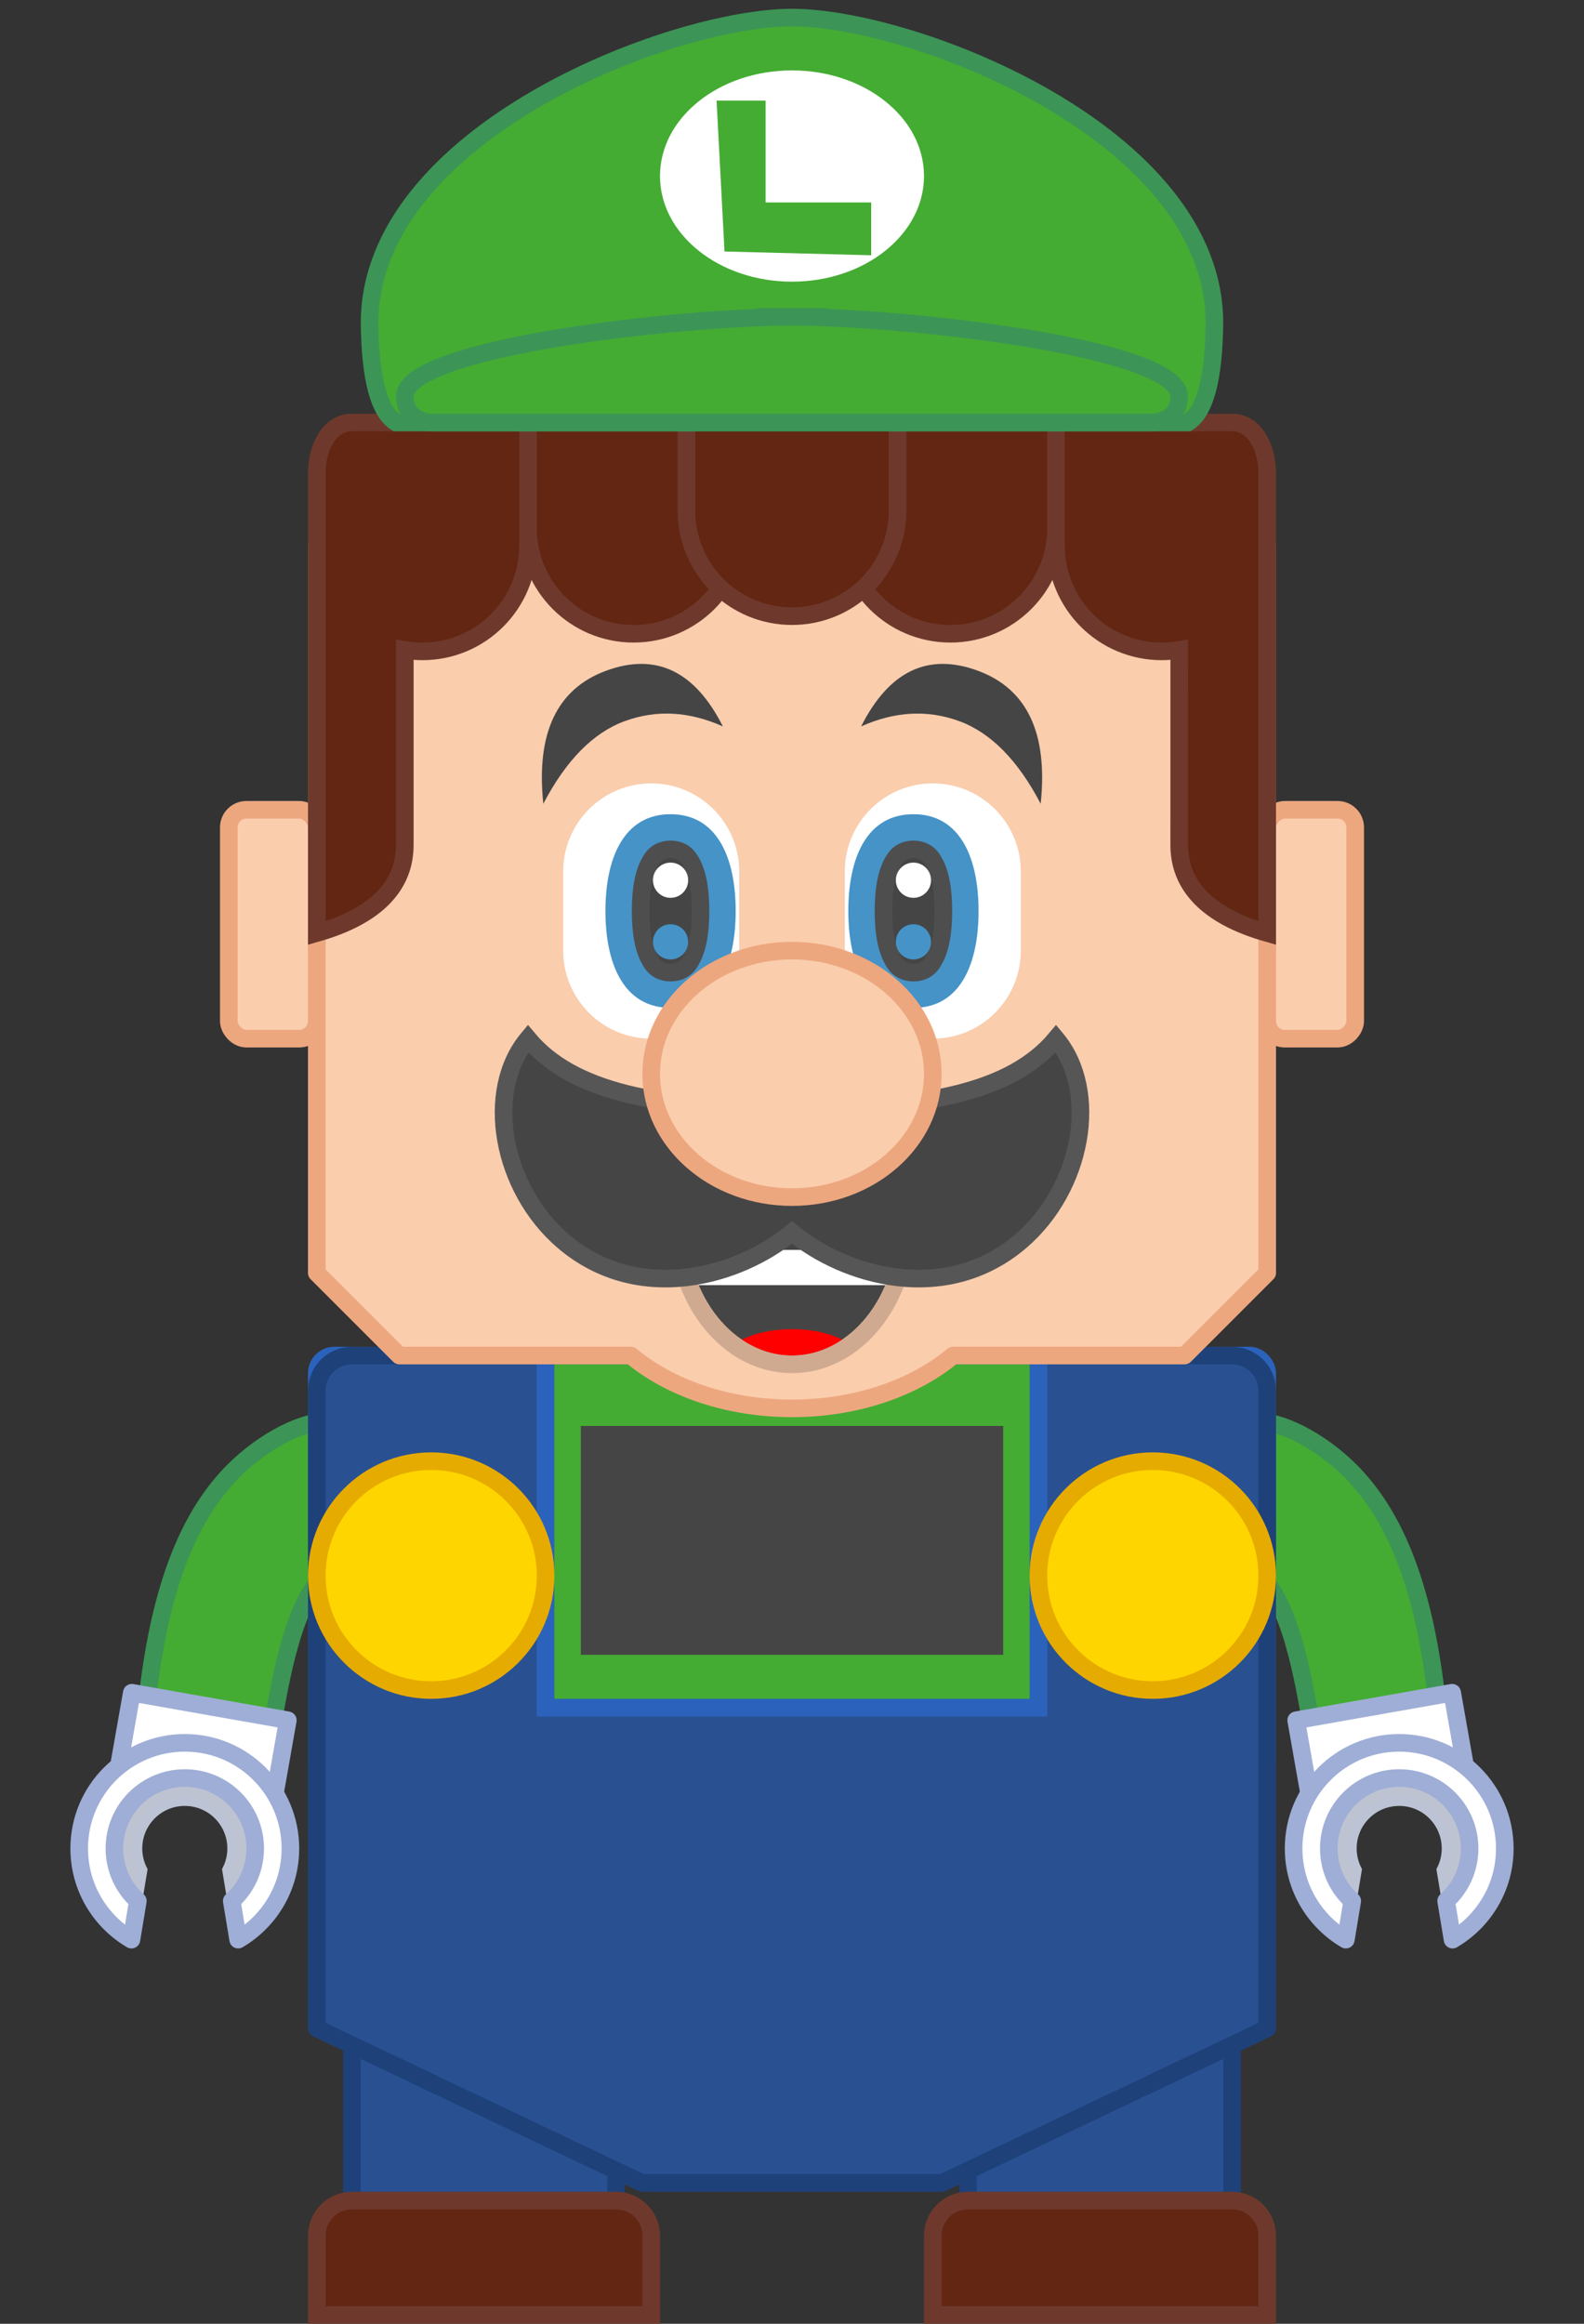 <?xml version="1.0" encoding="UTF-8"?>
<svg width="90px" height="132px" viewBox="0 0 90 132" version="1.1" xmlns="http://www.w3.org/2000/svg" xmlns:xlink="http://www.w3.org/1999/xlink">
    <rect x="0" y="0" width="90" height="132" fill="#333333" stroke="none"/>
    <!-- Generator: Sketch 64 (93537) - https://sketch.com -->
    <title>legoluigi-illustration</title>
    <desc>Created with Sketch.</desc>
    <g id="legoluigi-illustration" stroke="none" stroke-width="1" fill="none" fill-rule="evenodd">
        <g id="legoluigi" transform="translate(4, 0)">
            <rect id="Rectangle" stroke="#1E417A" stroke-width="1" fill="#295192" stroke-linejoin="round" x="16" y="116" width="15" height="9"></rect>
            <rect id="Rectangle" stroke="#1E417A" stroke-width="1" fill="#295192" stroke-linejoin="round" transform="translate(58.5, 120.5) scale(-1, 1) translate(-58.5, -120.5) " x="51" y="116" width="15" height="9"></rect>
            <path d="M16,125 L31,125 C32.105,125 33,125.895 33,127 L33,131.5 L14,131.5 L14,127 C14,125.895 14.895,125 16,125 Z" id="Rectangle-Copy-3" stroke="#6E392C" stroke-width="1" fill="#622612"></path>
            <path d="M51,125 L66,125 C67.105,125 68,125.895 68,127 L68,131.5 L49,131.5 L49,127 C49,125.895 49.895,125 51,125 Z" id="Rectangle-Copy-4" stroke="#6E392C" stroke-width="1" fill="#622612"></path>
            <g id="arm-R" stroke-width="1" transform="translate(0.5, 80.774)">
                <path d="M13.903,0 C12.531,0 10.121,1.268 8.396,3.172 C6.031,5.782 4.527,9.781 3.855,15.877 L10.938,17.338 C11.27,15.989 11.903,10.591 13.903,8.726 L13.903,0 Z" id="Path-8" stroke="#3C9556" fill="#44AC32"></path>
                <rect id="Rectangle" stroke="#9FAED6" fill="#FFFFFF" stroke-linejoin="round" transform="translate(6.987, 18.624) rotate(10) translate(-6.987, -18.624) " x="2.487" y="16.124" width="9" height="5"></rect>
                <path d="M6,20.226 C8.209,20.226 10,22.017 10,24.226 C10,25.41 9.486,26.474 8.668,27.206 L8.374,25.441 C8.561,25.077 8.667,24.664 8.667,24.226 C8.667,22.753 7.473,21.559 6,21.559 C4.527,21.559 3.333,22.753 3.333,24.226 C3.333,24.664 3.439,25.077 3.626,25.441 L3.333,27.207 C2.515,26.475 2,25.41 2,24.226 C2,22.017 3.791,20.226 6,20.226 Z" id="Combined-Shape" stroke="#BCC3D5" stroke-width="0.5" fill="#BEC3D2"></path>
                <path d="M6,18.226 C9.314,18.226 12,20.912 12,24.226 C12,26.434 10.808,28.363 9.032,29.405 L8.668,27.206 C9.486,26.474 10,25.41 10,24.226 C10,22.017 8.209,20.226 6,20.226 C3.791,20.226 2,22.017 2,24.226 C2,25.41 2.515,26.475 3.333,27.207 L2.968,29.405 C1.192,28.363 0,26.434 0,24.226 C0,20.912 2.686,18.226 6,18.226 Z" id="Combined-Shape" stroke="#9FAED6" fill="#FFFFFF" stroke-linejoin="round"></path>
            </g>
            <rect id="ear.-R" stroke="#EDA77F" stroke-width="1" fill="#FACDAD" stroke-linejoin="round" x="9" y="46" width="5" height="13" rx="1"></rect>
            <g id="arm-L" stroke-width="1" transform="translate(67.597, 80.774)">
                <path d="M10.048,-3.55271368e-15 C8.676,-3.55271368e-15 6.267,1.268 4.542,3.172 C2.176,5.782 0.672,9.781 -8.8817842e-16,15.877 L7.083,17.338 C7.415,15.989 8.048,10.591 10.048,8.726 L10.048,-3.55271368e-15 Z" id="Path-8" stroke="#3C9556" fill="#44AC32" transform="translate(5.024, 8.669) scale(-1, 1) translate(-5.024, -8.669) "></path>
                <rect id="Rectangle" stroke="#9FAED6" fill="#FFFFFF" stroke-linejoin="round" transform="translate(6.916, 18.624) scale(-1, 1) rotate(10) translate(-6.916, -18.624) " x="2.416" y="16.124" width="9" height="5"></rect>
                <path d="M7.903,20.226 C10.112,20.226 11.903,22.017 11.903,24.226 C11.903,25.41 11.389,26.474 10.571,27.206 L10.277,25.441 C10.464,25.077 10.57,24.664 10.57,24.226 C10.57,22.753 9.376,21.559 7.903,21.559 C6.43,21.559 5.236,22.753 5.236,24.226 C5.236,24.664 5.342,25.077 5.529,25.441 L5.236,27.207 C4.418,26.475 3.903,25.41 3.903,24.226 C3.903,22.017 5.694,20.226 7.903,20.226 Z" id="Combined-Shape" stroke="#BCC3D5" stroke-width="0.5" fill="#BEC3D2" transform="translate(7.903, 23.717) scale(-1, 1) translate(-7.903, -23.717) "></path>
                <path d="M7.903,18.226 C11.217,18.226 13.903,20.912 13.903,24.226 C13.903,26.434 12.711,28.363 10.935,29.405 L10.571,27.206 C11.389,26.474 11.903,25.41 11.903,24.226 C11.903,22.017 10.112,20.226 7.903,20.226 C5.694,20.226 3.903,22.017 3.903,24.226 C3.903,25.41 4.418,26.475 5.236,27.207 L4.871,29.405 C3.095,28.363 1.903,26.434 1.903,24.226 C1.903,20.912 4.589,18.226 7.903,18.226 Z" id="Combined-Shape" stroke="#9FAED6" fill="#FFFFFF" stroke-linejoin="round" transform="translate(7.903, 23.663) scale(-1, 1) translate(-7.903, -23.663) "></path>
            </g>
            <rect id="ear-L" stroke="#EDA77F" stroke-width="1" fill="#FACDAD" stroke-linejoin="round" transform="translate(70.5, 52.5) scale(-1, 1) translate(-70.5, -52.5) " x="68" y="46" width="5" height="13" rx="1"></rect>
            <rect id="Rectangle" stroke="#2B63BC" stroke-width="1" fill="#396DC2" stroke-linejoin="round" x="14" y="77" width="54" height="24" rx="1"></rect>
            <path d="M66,77 C67.105,77 68,77.895 68,79 L68,115.218 L49.521,124 L32.478,124 L14,115.218 L14,79 C14,77.895 14.895,77 16,77 L66,77 Z" id="pants" stroke="#1E417A" stroke-width="1" fill="#295192" stroke-linejoin="round"></path>
            <rect id="Rectangle" stroke="#2B63BC" stroke-width="1" fill="#44AC32" x="27" y="77" width="28" height="20"></rect>
            <rect id="screen" fill="#454545" x="29" y="81" width="24" height="13"></rect>
            <path d="M68,31 L68,72.309 L63.309,77 L50.149,77.001 C47.948,78.836 44.666,80 41,80 C37.334,80 34.052,78.836 31.851,77.001 L18.691,77 L14,72.309 L14,31 L68,31 Z" id="face" stroke="#EDA77F" stroke-width="1" fill="#FACDAD" stroke-linejoin="round"></path>
            <g id="mouse" stroke-width="1" transform="translate(24, 59)">
                <g id="Group-2" transform="translate(11, 3)">
                    <ellipse id="Oval" fill="#454545" cx="6" cy="7.5" rx="6" ry="7.5"></ellipse>
                    <path d="M6,13.5 C7.118,13.5 8.128,13.729 8.854,14.099 C8.005,14.674 7.033,15 6,15 C4.967,15 3.996,14.674 3.147,14.1 C3.872,13.729 4.883,13.5 6,13.5 Z" id="Combined-Shape" fill="#FF0000"></path>
                    <rect id="Rectangle" fill="#FFFFFF" x="0" y="9" width="12" height="2"></rect>
                    <ellipse id="Oval-Copy-10" stroke="#D0AA90" cx="6" cy="7.5" rx="6.5" ry="8"></ellipse>
                </g>
                <path d="M30,11.5 C33.5,8.5 34.5,3 32,0 C29.5,3 24.667,4 17,4 C9.333,4 4.5,3 2,0 C-0.5,3 0.5,8.5 4,11.5 C8.274,15.164 14.001,13.501 17,11 C20,13.5 25.726,15.164 30,11.5 Z" id="Path" stroke="#565656" fill="#454545"></path>
            </g>
            <g id="eye-R" stroke-width="1" transform="translate(24, 35.5)">
                <path d="M4,14 C4,11.239 6.239,9 9,9 C11.761,9 14,11.239 14,14 C14,16.761 14,15.739 14,18.5 C14,21.261 11.761,23.5 9,23.5 C6.239,23.5 4,21.261 4,18.5 C4,15.739 4,16.761 4,14 Z" id="Oval" fill="#FFFFFF"></path>
                <g id="Group-4" transform="translate(6.4, 10.75)">
                    <path d="M3.7,11 C6.341,11 7.4,8.538 7.4,5.5 C7.4,2.462 6.342,0 3.7,0 C1.058,0 4.52970994e-14,2.462 4.52970994e-14,5.5 C4.52970994e-14,8.538 1.059,11 3.7,11 Z" id="Oval" fill="#4593C7"></path>
                    <path d="M2,5.5 C2,4.345 2.144,3.274 2.635,2.543 C2.868,2.197 3.222,2 3.7,2 C4.178,2 4.532,2.197 4.765,2.543 C5.256,3.274 5.4,4.345 5.4,5.5 C5.4,6.655 5.256,7.726 4.765,8.456 C4.531,8.803 4.178,9 3.7,9 C3.222,9 2.869,8.803 2.635,8.456 C2.144,7.726 2,6.655 2,5.5 Z" id="Oval-Copy-7" stroke="#4E4E4E" fill="#454545"></path>
                    <circle id="Oval" fill="#FFFFFF" cx="3.7" cy="3.75" r="1"></circle>
                    <circle id="Oval-Copy-6" fill="#4593C7" cx="3.7" cy="7.25" r="1"></circle>
                </g>
                <path d="M1.53,7.798 C1.946,4.304 3.654,2.557 6.654,2.557 C9.654,2.557 11.642,4.517 12.62,8.438 C10.553,6.552 8.564,5.609 6.654,5.609 C4.744,5.609 3.036,6.339 1.53,7.798 Z" id="Path-7" fill="#454545" transform="translate(7.075, 5.497) scale(-1, 1) rotate(20) translate(-7.075, -5.497) "></path>
            </g>
            <g id="eye-L" stroke-width="1" transform="translate(43.6, 36.057)">
                <path d="M0.4,13.443 C0.4,10.682 2.639,8.443 5.4,8.443 C8.161,8.443 10.4,10.682 10.4,13.443 C10.4,16.205 10.4,15.182 10.4,17.943 C10.4,20.705 8.161,22.943 5.4,22.943 C2.639,22.943 0.4,20.705 0.4,17.943 C0.4,15.182 0.4,16.205 0.4,13.443 Z" id="Oval" fill="#FFFFFF" transform="translate(5.4, 15.693) scale(-1, 1) translate(-5.4, -15.693) "></path>
                <g id="Group-3" transform="translate(0.6, 10.193)">
                    <path d="M3.7,11 C6.341,11 7.4,8.538 7.4,5.5 C7.4,2.462 6.342,0 3.7,0 C1.058,0 4.52970994e-14,2.462 4.52970994e-14,5.5 C4.52970994e-14,8.538 1.059,11 3.7,11 Z" id="Oval" fill="#4593C7" transform="translate(3.7, 5.5) scale(-1, 1) translate(-3.7, -5.5) "></path>
                    <path d="M2,5.5 C2,4.345 2.144,3.274 2.635,2.543 C2.868,2.197 3.222,2 3.7,2 C4.178,2 4.532,2.197 4.765,2.543 C5.256,3.274 5.4,4.345 5.4,5.5 C5.4,6.655 5.256,7.726 4.765,8.456 C4.531,8.803 4.178,9 3.7,9 C3.222,9 2.869,8.803 2.635,8.456 C2.144,7.726 2,6.655 2,5.5 Z" id="Oval" stroke="#4E4E4E" fill="#454545" transform="translate(3.7, 5.5) scale(-1, 1) translate(-3.7, -5.5) "></path>
                    <circle id="Oval" fill="#FFFFFF" transform="translate(3.7, 3.75) scale(-1, 1) translate(-3.7, -3.75) " cx="3.7" cy="3.75" r="1"></circle>
                    <circle id="Oval-Copy-6" fill="#4593C7" transform="translate(3.7, 7.25) scale(-1, 1) translate(-3.7, -7.25) " cx="3.7" cy="7.25" r="1"></circle>
                </g>
                <path d="M1.78,7.241 C2.196,3.747 3.904,2 6.904,2 C9.904,2 11.892,3.96 12.87,7.881 C10.803,5.995 8.814,5.053 6.904,5.053 C4.994,5.053 3.286,5.782 1.78,7.241 Z" id="Path-7" fill="#454545" transform="translate(7.325, 4.94) rotate(20) translate(-7.325, -4.94) "></path>
            </g>
            <ellipse id="nose" stroke="#EDA77F" stroke-width="1" fill="#FACDAD" stroke-linejoin="round" cx="41" cy="61" rx="8" ry="7"></ellipse>
            <g id="hear" stroke-width="1" transform="translate(14, 23)" fill="#622612" stroke="#6E392C">
                <path d="M52,1 C53.328,1 54,2.506 54,3.841 L54,30 L54,30 C50.579,29.027 49,27.281 49,25 L49.001,13.917 C48.675,13.972 48.341,14 48,14 C44.686,14 42,11.314 42,8 L12,8 C12,11.314 9.314,14 6,14 C5.659,14 5.325,13.972 5,13.917 L5,25 C5,27.281 3.421,29.027 0,30 L0,3.841 L0,3.841 C0,2.506 0.672,1 2,1 L52,1 L52,1 Z" id="Combined-Shape"></path>
                <path d="M18,13 C21.314,13 24,10.314 24,7 L24,1 L12,1 L12,7 C12,10.314 14.686,13 18,13 Z" id="Oval"></path>
                <path d="M36,13 C39.314,13 42,10.314 42,7 L42,1 L30,1 L30,7 C30,10.314 32.686,13 36,13 Z" id="Oval" transform="translate(36, 7) scale(-1, 1) translate(-36, -7) "></path>
                <path d="M27,12 C30.314,12 33,9.314 33,6 L33,0 L21,0 L21,6 C21,9.314 23.686,12 27,12 Z" id="Oval"></path>
            </g>
            <g id="hat" stroke-width="1" transform="translate(17, 0.5)" fill="#44AC32" stroke="#3C9556">
                <path d="M1.512,23.5 C0.537,22.906 0.033,21.024 0,17.852 C0,7.102 17.106,0.5 24,0.5 C30.894,0.5 48,7.102 48,17.852 C47.967,21.024 47.463,22.906 46.488,23.5 L24,23.5 L1.512,23.5 Z"></path>
                <path d="M24,23.5 L3.386,23.5 C2.492,23.345 2.03,22.854 2,22.027 C2,19.222 17.68,17.5 24,17.5 C30.32,17.5 17.68,17.5 24,17.5 C30.32,17.5 46,19.222 46,22.027 C45.97,22.854 45.508,23.345 44.614,23.5 L24,23.5" id="hat-copy"></path>
            </g>
            <circle id="button" stroke="#E6AB00" stroke-width="1" fill="#FFD500" transform="translate(61.5, 89.5) scale(-1, 1) translate(-61.5, -89.5) " cx="61.5" cy="89.5" r="6.5"></circle>
            <circle id="button" stroke="#E6AB00" stroke-width="1" fill="#FFD500" cx="20.5" cy="89.5" r="6.5"></circle>
            <g id="L-mark" stroke-width="1" transform="translate(33.5, 4)">
                <ellipse id="Oval" fill="#FFFFFF" cx="7.5" cy="6" rx="7.5" ry="6"></ellipse>
                <polygon id="Path" fill="#44AC32" fill-rule="nonzero" points="3.214 1.714 3.665 10.286 12 10.5 12 7.5 6 7.5 6 1.714"></polygon>
            </g>
        </g>
    </g>
</svg>